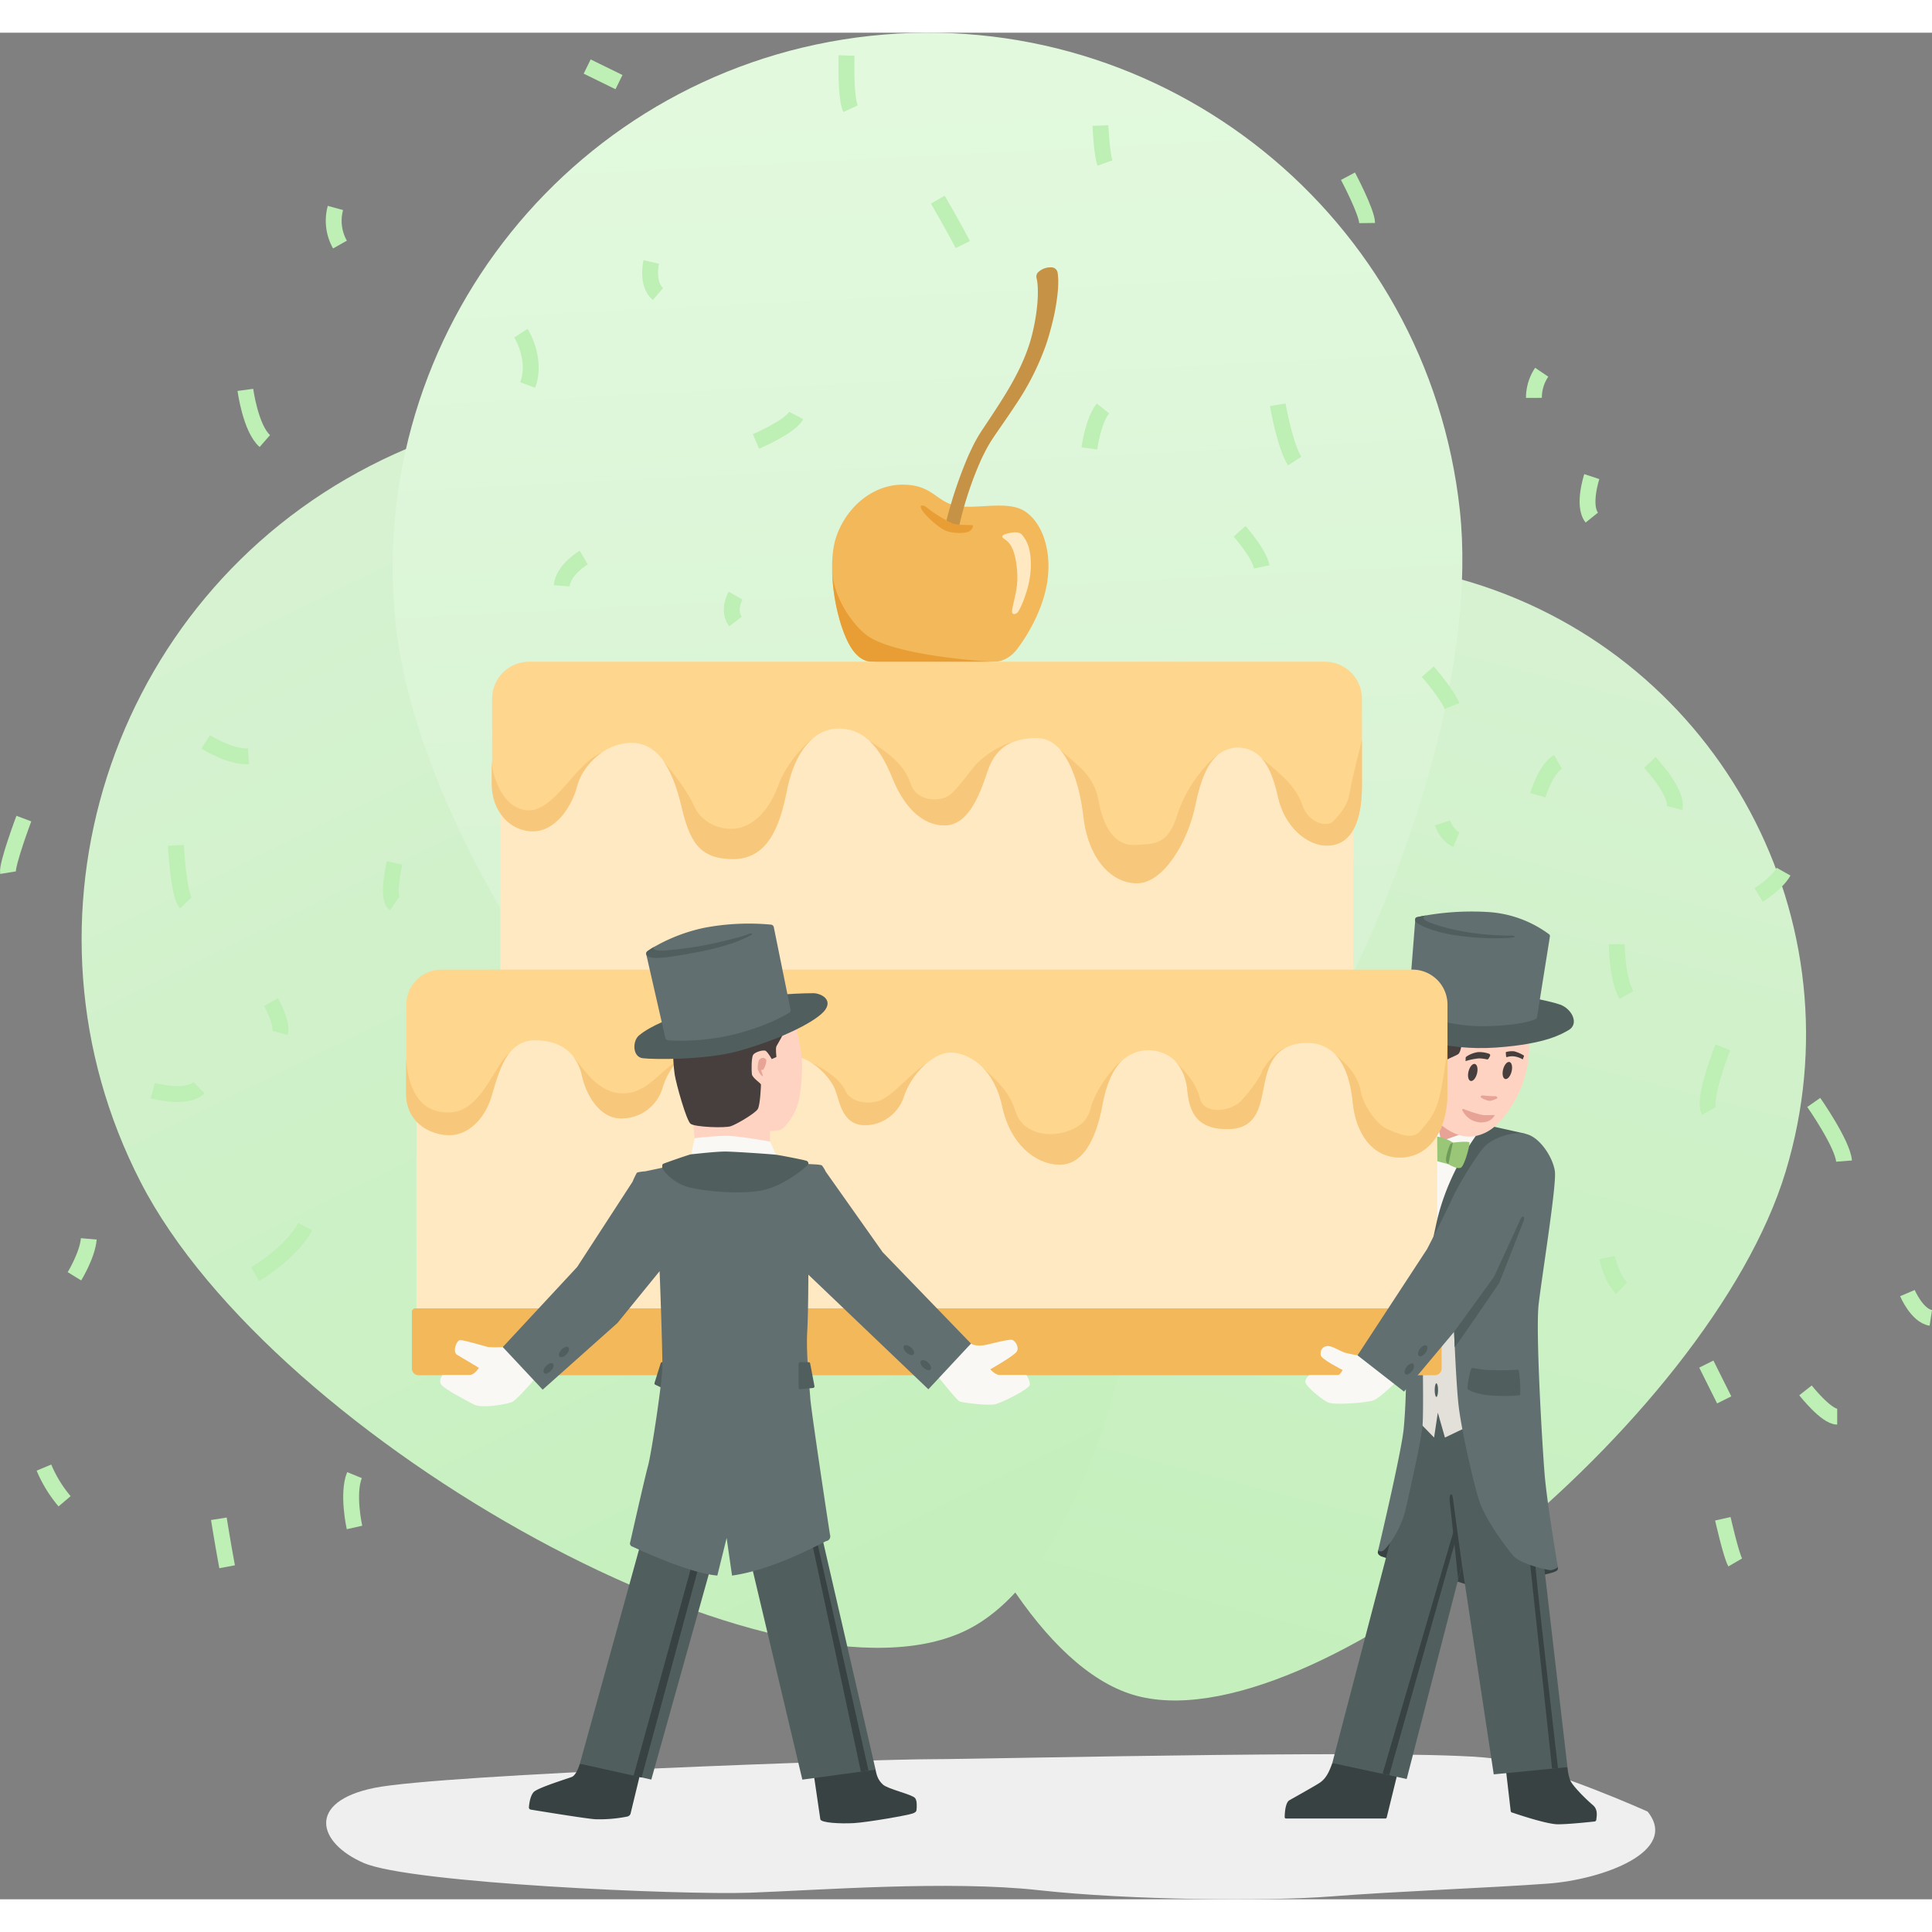 <svg id="e6ff4c41-fd17-4f51-8df2-ca3f8cab080d" data-name="Layer 1" xmlns="http://www.w3.org/2000/svg" xmlns:xlink="http://www.w3.org/1999/xlink" width="250" height="250" viewBox="0 0 853.06 824.18">
  <rect x="0" y="0" width="853.06" height="824.18" fill="#808080" stroke="none"/>
  <defs>
    <linearGradient id="a096aa41-6cb9-4bcd-9179-d92682f5460c" data-name="Градієнт без назви 9" x1="521.46" y1="703.68" x2="636.04" y2="258.26" gradientUnits="userSpaceOnUse">
      <stop offset="0" stop-color="#c5f0bd"/>
      <stop offset="1" stop-color="#d6f2d1"/>
    </linearGradient>
    <linearGradient id="f34adaf7-b8c4-484f-82c3-3324abf6788a" x1="404.61" y1="672.5" x2="179.75" y2="214.18" xlink:href="#a096aa41-6cb9-4bcd-9179-d92682f5460c"/>
    <linearGradient id="a6c1e09a-bb90-4196-8b0e-81be6aa72eb0" data-name="Градієнт без назви 108" x1="398.77" y1="22.77" x2="421.56" y2="470.42" gradientUnits="userSpaceOnUse">
      <stop offset="0" stop-color="#e2f9de"/>
      <stop offset="1" stop-color="#d6f2d1"/>
    </linearGradient>
  </defs>
  <title>Butlers4</title>
  <g id="a6ec8eb1-89bb-458e-8f1b-5eb63803fcca" data-name="bg">
    <path d="M388.9,381.74c-33.47,110.32,33.82,328.6,111.32,352.11S755,613.27,788.42,502.94,759.59,276.05,649.26,242.58,422.37,271.41,388.9,381.74Z" style="fill: url(#a096aa41-6cb9-4bcd-9179-d92682f5460c)"/>
    <path d="M62.08,507.47C121.4,622.82,346.65,746.55,427.69,704.88S539.14,408,479.83,292.66,278.91,131.88,163.55,191.19,2.77,392.11,62.08,507.47Z" style="fill: url(#f34adaf7-b8c4-484f-82c3-3324abf6788a)"/>
    <path d="M174.78,261.66c14,129.73,180.79,327.28,271.93,317.44S658.6,340.66,644.59,210.92,514.06-12.62,384.32,1.39,160.77,131.92,174.78,261.66Z" style="fill: url(#a6c1e09a-bb90-4196-8b0e-81be6aa72eb0)"/>
    <g>
      <path d="M148.11,77.38a21.35,21.35,0,0,0,2,16.17" style="fill: none;stroke: #beefb4;stroke-miterlimit: 10;stroke-width: 7px"/>
      <path d="M230,132.67S237.29,144,233,155.55" style="fill: none;stroke: #beefb4;stroke-miterlimit: 10;stroke-width: 7px"/>
      <path d="M287.55,101.23s-2.26,9.72,2.95,14.15" style="fill: none;stroke: #beefb4;stroke-miterlimit: 10;stroke-width: 7px"/>
      <path d="M485.91,41s.45,12.23,2,16.53" style="fill: none;stroke: #beefb4;stroke-miterlimit: 10;stroke-width: 7px"/>
      <path d="M595.19,63.37s8.39,15.81,8.45,20.68" style="fill: none;stroke: #beefb4;stroke-miterlimit: 10;stroke-width: 7px"/>
      <path d="M481,183.55s1.58-12.16,6-17.63" style="fill: none;stroke: #beefb4;stroke-miterlimit: 10;stroke-width: 7px"/>
      <path d="M324.76,248.55s-3.74,6.56,0,11.43" style="fill: none;stroke: #beefb4;stroke-miterlimit: 10;stroke-width: 7px"/>
      <path d="M174.21,366.58s-3.64,15.53,0,18" style="fill: none;stroke: #beefb4;stroke-miterlimit: 10;stroke-width: 7px"/>
      <path d="M333.8,180.47s15.11-6.41,17.74-11.46" style="fill: none;stroke: #beefb4;stroke-miterlimit: 10;stroke-width: 7px"/>
      <path d="M630.43,282.14s8.56,9.8,10.7,15.17" style="fill: none;stroke: #beefb4;stroke-miterlimit: 10;stroke-width: 7px"/>
      <path d="M564.17,164.28s3.22,18.35,7.49,24.86" style="fill: none;stroke: #beefb4;stroke-miterlimit: 10;stroke-width: 7px"/>
      <path d="M547.32,220.16s8.54,9.52,9.8,15.7" style="fill: none;stroke: #beefb4;stroke-miterlimit: 10;stroke-width: 7px"/>
      <path d="M679,336.68s3.46-11.56,8.93-14.72" style="fill: none;stroke: #beefb4;stroke-miterlimit: 10;stroke-width: 7px"/>
      <path d="M702.85,196s-4.25,12.81,0,18.09" style="fill: none;stroke: #beefb4;stroke-miterlimit: 10;stroke-width: 7px"/>
      <path d="M728.48,322.2s12.63,13.47,10.88,20.12" style="fill: none;stroke: #beefb4;stroke-miterlimit: 10;stroke-width: 7px"/>
      <path d="M713.88,402.48s0,15,4.26,22.4" style="fill: none;stroke: #beefb4;stroke-miterlimit: 10;stroke-width: 7px"/>
      <path d="M776.52,380.69s7.91-4.79,11-10.26" style="fill: none;stroke: #beefb4;stroke-miterlimit: 10;stroke-width: 7px"/>
      <path d="M760.71,448s-9.12,22.69-6.08,28.1" style="fill: none;stroke: #beefb4;stroke-miterlimit: 10;stroke-width: 7px"/>
      <path d="M800.85,472.33s12.77,18.27,13.37,25.9" style="fill: none;stroke: #beefb4;stroke-miterlimit: 10;stroke-width: 7px"/>
      <path d="M842.2,556.52s4.26,10,10.34,10.94" style="fill: none;stroke: #beefb4;stroke-miterlimit: 10;stroke-width: 7px"/>
      <path d="M709.58,540.83s1.87,9,6.43,13.48" style="fill: none;stroke: #beefb4;stroke-miterlimit: 10;stroke-width: 7px"/>
      <path d="M797.2,599.47s9.12,11.6,14,11.6" style="fill: none;stroke: #beefb4;stroke-miterlimit: 10;stroke-width: 7px"/>
      <path d="M760.71,656.16s3.65,16.16,5.47,19.28" style="fill: none;stroke: #beefb4;stroke-miterlimit: 10;stroke-width: 7px"/>
      <line x1="753.41" y1="587.86" x2="761.31" y2="603.67" style="fill: none;stroke: #beefb4;stroke-miterlimit: 10;stroke-width: 7px"/>
      <path d="M156.53,660s-3.35-14.93,0-23.11" style="fill: none;stroke: #beefb4;stroke-miterlimit: 10;stroke-width: 7px"/>
      <path d="M96.63,656.16s1.83,11.46,3.65,21.19" style="fill: none;stroke: #beefb4;stroke-miterlimit: 10;stroke-width: 7px"/>
      <path d="M19.4,633.57a57.21,57.21,0,0,0,9.12,14.87" style="fill: none;stroke: #beefb4;stroke-miterlimit: 10;stroke-width: 7px"/>
      <path d="M32.87,549.1s5.73-9.34,6.34-16.53" style="fill: none;stroke: #beefb4;stroke-miterlimit: 10;stroke-width: 7px"/>
      <path d="M10.53,347s-7.6,20.23-7,23.88" style="fill: none;stroke: #beefb4;stroke-miterlimit: 10;stroke-width: 7px"/>
      <path d="M112.64,548.15s16-9.38,22.09-21" style="fill: none;stroke: #beefb4;stroke-miterlimit: 10;stroke-width: 7px"/>
      <path d="M67.48,467.11s14.91,4.12,20.36-1.28" style="fill: none;stroke: #beefb4;stroke-miterlimit: 10;stroke-width: 7px"/>
      <path d="M119.66,428s5.19,9.19,4,13.63" style="fill: none;stroke: #beefb4;stroke-miterlimit: 10;stroke-width: 7px"/>
      <path d="M77.66,358.82s1.16,22,4.38,25.41" style="fill: none;stroke: #beefb4;stroke-miterlimit: 10;stroke-width: 7px"/>
      <path d="M90.82,313.15s10.9,6.88,18.92,6.31" style="fill: none;stroke: #beefb4;stroke-miterlimit: 10;stroke-width: 7px"/>
      <path d="M257.75,231.73s-9.17,5.4-9.74,12.49" style="fill: none;stroke: #beefb4;stroke-miterlimit: 10;stroke-width: 7px"/>
      <path d="M108.34,157.71s2.3,17.09,8.6,22.59" style="fill: none;stroke: #beefb4;stroke-miterlimit: 10;stroke-width: 7px"/>
      <path d="M373.79,10.07s-.63,18.35,1.75,23.51" style="fill: none;stroke: #beefb4;stroke-miterlimit: 10;stroke-width: 7px"/>
      <line x1="259.26" y1="14.94" x2="273.31" y2="21.82" style="fill: none;stroke: #beefb4;stroke-miterlimit: 10;stroke-width: 7px"/>
      <path d="M414.09,73.71s8.52,14.74,11,19.84" style="fill: none;stroke: #beefb4;stroke-miterlimit: 10;stroke-width: 7px"/>
      <path d="M680.73,149.92a20.15,20.15,0,0,0-3.44,11.32" style="fill: none;stroke: #beefb4;stroke-miterlimit: 10;stroke-width: 7px"/>
      <path d="M636.91,348.92s1.83,5.56,6.12,7.37" style="fill: none;stroke: #beefb4;stroke-miterlimit: 10;stroke-width: 7px"/>
    </g>
  </g>
  <g id="a71b150a-6305-42d5-ac59-579c9dbc2fcf" data-name="butlers">
    <path d="M727.5,785.46c14.17,17.63-19.9,30-44,31.79s-68,3.47-95.86,5.67-89,1.66-128.84-2.75-97.33,0-127.69,1.1-149.9-4.19-170.49-13.12-25.24-27.1,4.65-33.16,221.15-12.68,246.38-12.68,223.8-4.95,249.7,0S727.5,785.46,727.5,785.46Z" style="fill: #efefef"/>
    <path d="M462.5,241.83c-1.9,13.91-10.27,26.29-13.51,30.47s-7.25,5.44-9.91,5.44H385.19c-3.24,0-7.1-1.7-10.47-8.1-3.92-7.44-7-20.19-7.28-31.67a.12.12,0,0,0,0-.08c-.17-5.93.41-11.52,2-15.86,4.56-12.76,16-22.47,29.13-22.47s14.85,7.6,23.61,9.32,22.48-2.47,30.1,2.29S464.41,227.93,462.5,241.83Z" style="fill: #f2b85a"/>
    <path d="M467.22,108.66a17.31,17.31,0,0,0-.18-2.24l0-.15a4.78,4.78,0,0,0-.2-.83,2.79,2.79,0,0,0-2.19-1.8,8,8,0,0,0-6.28,2.14,2.77,2.77,0,0,0-.64,2.74c0,.13.14.62.22,1.15s.13,1,.18,1.53c.08,1,.13,2.13.13,3.37a60.44,60.44,0,0,1-.41,6.9,88.62,88.62,0,0,1-2.69,13.91c-2.24,7.89-6.12,16.08-12.19,25.79-2.54,4.09-5.27,8.19-7.91,12.16l-.18.28c-1.36,2-2.77,4.13-3.94,6.32-.63,1.11-1.23,2.27-1.76,3.4s-1.1,2.3-1.63,3.48a193.91,193.91,0,0,0-9.62,28.42v.05a3,3,0,0,0,2.21,3.63,2.92,2.92,0,0,0,.71.08,3,3,0,0,0,2.93-2.33,155.74,155.74,0,0,1,9.13-27.46c.52-1.15,1-2.19,1.55-3.26s1.06-2.1,1.66-3.13c1.09-2,2.36-3.87,3.7-5.85l1.87-2.7c2.18-3.15,4.44-6.42,6.59-9.7a116.92,116.92,0,0,0,13.68-27.06c.27-.79.51-1.58.76-2.38.13-.42.25-.84.41-1.34l1-3.63c.57-2.21,1.23-4.82,1.72-7.47.47-2.48.86-5.07,1.14-7.7.15-1.45.24-2.77.27-4,0-.68,0-1.36,0-2.09Z" style="fill: #c69246"/>
    <path d="M443.28,221.62s6-2.31,7.93,0,4.21,5.65,3.93,14.73-4.89,18.88-5.92,19.72-2.78,1.29-2.29-1.58,2.48-9.07,2.29-14.53-1.1-12.78-4.76-15.7C443.37,223.39,441.45,222.64,443.28,221.62Z" style="fill: #ffe9c2"/>
    <path d="M420.36,216.57c2.05.9,7.69.83,8.69.83s.53,1.83-1.07,2.75-6.25,1.06-9.68,0-9.68-6.86-11.2-9.38.38-2.51,2.28-1A56.25,56.25,0,0,0,420.36,216.57Z" style="fill: #e89e34"/>
    <path d="M439.08,277.74c-1.59,0-19.21,1.71-34.16,1.71a127.18,127.18,0,0,1-19.73-1.71c-3.24,0-7.1-1.7-10.47-8.1-3.92-7.44-7-20.19-7.28-31.67.67,10.51,7.59,21.75,14.67,27.61C393.43,275,435.28,277.74,439.08,277.74Z" style="fill: #e89e34"/>
    <rect x="220.93" y="290.81" width="376.59" height="146.1" style="fill: #ffe9c2"/>
    <path d="M601.36,294.09v38.32c0,19.43-6.69,26.53-15.5,26.53s-18.65-8.31-21.59-21.56c-1.62-7.35-3.83-13.24-7.15-17h0A13.95,13.95,0,0,0,538,318.65l-.06,0c-4.72,3.87-7.9,11.36-10.1,22.26-3.36,16.62-14.24,34.62-25.78,34.62s-21.57-11.08-23.67-29.48c-1.37-12.07-4.83-23.2-10.24-29.43l0,0c-2.82-3.24-6.18-5.14-10.05-5.14a29.08,29.08,0,0,0-10.93,1.77h0l-.07,0c-5.18,2.11-8.85,6.27-11.21,13.45C432,338.17,427,350,417,350s-18-8.5-23-21c-2.68-6.65-5.9-12.4-10.1-16.31h0a19.26,19.26,0,0,0-13.57-5.44,17.16,17.16,0,0,0-11,4c-5.74,4.67-9.79,13.07-11.8,23.28-3.15,15.82-8.39,30.27-23.69,30.27s-19.28-8.11-23-23.94c-2-8.27-4.68-15.36-8.51-20.23,0-.06-.09-.11-.13-.16-3.46-4.34-7.83-6.91-13.37-6.91a23.09,23.09,0,0,0-13.21,4.4h0c-5.38,3.76-9.3,9.38-10.66,14.58-2.3,8.91-9.42,20-19.48,20s-18.19-8.77-18.19-21V294.09a16.35,16.35,0,0,1,16.35-16.35H585A16.35,16.35,0,0,1,601.36,294.09Z" style="fill: #ffd68d"/>
    <path d="M608.49,670.25c-.59,1.6.9,2.22,1.27,2.47S654,687.3,654,687.3s31-7,32-7.54,2.14-.53,1.85-2.24-11.49-10.12-11.49-10.12l-44.26-7.17L613,662.33Z" style="fill: #384242"/>
    <path d="M692.1,765.83a24.51,24.51,0,0,0,1.12,5.61c.8,2.17,6,7.64,10.15,11.19,2.22,1.9,1.67,4.69,1.45,6.46a.85.85,0,0,1-.84.74s-10.88,1.23-16.1,1.23-20-5.13-20-5.13a.86.86,0,0,1-.84-.72l-3.15-27.09Z" style="fill: #384242"/>
    <path d="M588.27,764c-1.52,4.37-3,7.06-5.68,8.81-2.43,1.57-11,6.34-13.22,7.61-1.87,1-2.1,5.79-2.13,7.49a.6.6,0,0,0,.61.6H611.7a.61.61,0,0,0,.59-.46l7.6-30.94Z" style="fill: #384242"/>
    <polygon points="681.2 672.06 692.1 765.83 659.55 769.01 645.52 676.44 621.11 771.06 588.27 764.02 618.44 648.66 625.23 605.35 637.64 595.76 670.06 615.48 681.2 672.06" style="fill: #515e5e"/>
    <path d="M646.37,562s4.13,52.72,3.64,52.72S638,620.3,638,620.3l-3.14-11-1.65,11-7.93-8.15V573.06Z" style="fill: #e2e0d9"/>
    <polygon points="634.24 475.23 630.47 527.05 647.15 521.02 661 492.38 652.33 477.59 634.24 475.23" style="fill: #f9f8f4"/>
    <path d="M620.79,595.76s0,10.19-1,20.65-11.31,53.84-11.31,53.84a2.23,2.23,0,0,0,2.26,0c1.13-.7,7.63-8.19,10-18.65s6.78-30.25,7.35-36.32,0-36.89,0-36.89Z" style="fill: #626f70"/>
    <polygon points="637.8 488.91 648.84 484.97 634.47 480.5 636.1 488.3 637.8 488.91" style="fill: #e8a397"/>
    <path d="M632.16,477.85c0,.37,7.61,9.76,16.71,9.57s14.93-8,17.37-11.73A49,49,0,0,0,675.16,446c-.19-16.52-44.69-6.29-44.69-6.29Z" style="fill: #ffd3c2"/>
    <path d="M645.37,446.59s-.33,3.18-1.32,4.24-7.08,2.58-8.14,5.36-9.73.92-9.73.92l.4-16.08Z" style="fill: #473f3d"/>
    <path d="M622.35,442.66s15.32,7,38.08,5.45,29.76-6.44,31.89-7.55c5.24-2.73,1.78-9.55-3.46-11.43s-20.67-4.52-20.67-4.52L616,425.77Z" style="fill: #515e5e"/>
    <path d="M684.34,399.11l-5.68,35.55a1.05,1.05,0,0,1-.52.76c-1.68,1-8.44,3-22.74,3.25-14.72.27-29.52-5.1-32.94-6.42a1.05,1.05,0,0,1-.67-1.08l3.08-39.11V392l0-.48a1.05,1.05,0,0,1,.84-1c.84-.19,2.36-.5,4.4-.84a118.22,118.22,0,0,1,27.13-1.41A50.34,50.34,0,0,1,684,398.1,1,1,0,0,1,684.34,399.11Z" style="fill: #626f70"/>
    <rect x="183.89" y="426.76" width="450.68" height="146.1" style="fill: #ffe9c2"/>
    <path d="M183.43,563.25H635a1.53,1.53,0,0,1,1.53,1.53v25a3,3,0,0,1-3,3H184.86a3,3,0,0,1-3-3v-25A1.53,1.53,0,0,1,183.43,563.25Z" style="fill: #f2b85a"/>
    <path d="M639.13,429.15v39.21c0,16.45-8.23,28.3-21,28.3s-19.55-11.46-20.81-24.19c-.77-7.8-2.78-16-7.52-21.08a16.26,16.26,0,0,0-12.56-5.28,20.45,20.45,0,0,0-9.27,1.9h0c-6.51,3.25-8.47,10.19-9.81,17-1.84,9.26-3.15,19.1-16.21,19.1s-16.7-7-17.66-17.18c-.52-5.39-2.47-10-5.71-13.2a7.84,7.84,0,0,0-.91-.82,17.21,17.21,0,0,0-22.14.86c-4,3.84-7,10.28-8.73,19.7-3.15,16.94-9.43,26.36-18.87,26.36s-21.52-7.73-25.4-25.87c-1.69-7.95-5-13.46-8.74-17.18l-.41-.41-.08-.07c-4.7-4.41-9.95-6-13.5-6s-7.36,1.91-11,5.07h0A34.53,34.53,0,0,0,399,470a18.15,18.15,0,0,1-16.1,12.35c-11,.57-11.92-10-14.15-15.7-1.46-3.72-5.71-9.05-11-12.17l-.09-.06a16.91,16.91,0,0,0-8.46-2.53c-9,0-33.86-1.94-41.37-1.94a12,12,0,0,0-8.45,3.9,30.4,30.4,0,0,0-6.79,12.07,18.89,18.89,0,0,1-18.32,13.45c-9.27,0-15.29-10.07-17.23-18.77a21.12,21.12,0,0,0-4.07-8.8c0-.05-.08-.11-.12-.15l0,0c-3.4-4.08-8.78-6.75-16.83-6.75a13.47,13.47,0,0,0-11.12,5.76c-4.29,5.55-6.19,13.94-8,19.64-2.91,9.19-9.92,16.45-18.38,16.45s-19.1-5.57-19.1-18.39V429.15a15.46,15.46,0,0,1,15.47-15.46H623.67A15.46,15.46,0,0,1,639.13,429.15Z" style="fill: #ffd68d"/>
    <g>
      <path d="M224.75,450.69s0,0,0,0c-4.29,5.55-6.19,13.94-8,19.64-2.91,9.19-9.92,16.45-18.38,16.45s-19.1-5.57-19.1-18.39V453.18c.93,10.54,4.29,23.59,18.78,23.59S218.25,455.68,224.75,450.69Z" style="fill: #f7c87c"/>
      <path d="M299.29,453.87a30.4,30.4,0,0,0-6.79,12.07,18.89,18.89,0,0,1-18.32,13.45c-9.27,0-15.29-10.07-17.23-18.77a21.12,21.12,0,0,0-4.07-8.8c4.63,5.25,10.89,16.5,22.2,16.5C285.87,468.32,291.18,458.45,299.29,453.87Z" style="fill: #f7c87c"/>
      <path d="M408.76,455.29A34.53,34.53,0,0,0,399,470a18.15,18.15,0,0,1-16.1,12.35c-11,.57-11.92-10-14.15-15.7-1.46-3.72-5.71-9.05-11-12.17,9.18,4.54,13.53,8.55,15.64,12.91s8.71,6,14.42,4.35S402.28,459.41,408.76,455.29Z" style="fill: #f7c87c"/>
      <path d="M495.47,453.74c-4,3.84-7,10.28-8.73,19.7-3.15,16.94-9.43,26.36-18.87,26.36s-21.52-7.73-25.4-25.87c-1.69-7.95-5-13.46-8.74-17.18,5.62,5.3,11.86,10.34,14.71,19.62,2.91,9.52,13.73,10.87,19.68,9.52s11.79-3.81,13.47-11.09S491.4,456.59,495.47,453.74Z" style="fill: #f7c87c"/>
      <path d="M567.91,448c-6.51,3.25-8.47,10.19-9.81,17-1.84,9.26-3.15,19.1-16.21,19.1s-16.7-7-17.66-17.18c-.52-5.39-2.47-10-5.71-13.2a.75.75,0,0,1,.16.15c6.46,6.62,9.61,10.72,11.17,16.69,2,7.62,13.94,5.48,18,1.22s8.35-10.29,9.35-13S563.39,449.5,567.91,448Z" style="fill: #f7c87c"/>
      <path d="M639.13,444.22v24.14c0,16.45-8.23,28.3-21,28.3s-19.55-11.46-20.81-24.19c-.77-7.8-2.78-16-7.52-21.08,4.81,3.81,9.74,9,11.08,16.12s7.75,15,11.66,16.57,10.75,5.28,14.44,1,7-7.87,8.83-16.19S639.13,449.71,639.13,444.22Z" style="fill: #f7c87c"/>
    </g>
    <g>
      <path d="M265.42,318.05c-5.38,3.76-9.3,9.38-10.66,14.58-2.3,8.91-9.42,20-19.48,20s-18.19-8.77-18.19-21V320.76c0,7.22,5,22.59,16.5,22.59S254.4,322.34,265.42,318.05Z" style="fill: #f7c87c"/>
      <path d="M359.2,311.33c-5.74,4.67-9.79,13.07-11.8,23.28-3.15,15.82-8.39,30.27-23.69,30.27s-19.28-8.11-23-23.94c-2-8.27-4.68-15.36-8.51-20.23,6.32,7.75,11.23,14,14.41,21s11.37,10.86,19.12,9.53,14.29-8.85,17.89-18.88S356.21,313.33,359.2,311.33Z" style="fill: #f7c87c"/>
      <path d="M447,313.25c-5.18,2.11-8.85,6.27-11.21,13.45C432,338.17,427,350,417,350s-18-8.5-23-21c-2.68-6.65-5.9-12.4-10.1-16.31,8.27,5.19,15.49,10.53,18.17,18.88s13.55,8,17.3,5,8.08-9.57,11.29-13.17S440.77,314.79,447,313.25Z" style="fill: #f7c87c"/>
      <path d="M537.91,318.68c-4.72,3.87-7.9,11.36-10.1,22.26-3.36,16.62-14.24,34.62-25.78,34.62s-21.57-11.08-23.67-29.48c-1.37-12.07-4.83-23.2-10.24-29.43h0c8.14,7.32,15,11.33,17,22.68s7.19,19.84,16,19.3,14.47.22,18.75-13.41S534.52,320.73,537.91,318.68Z" style="fill: #f7c87c"/>
      <path d="M601.36,312.34v20.07c0,19.43-6.69,26.53-15.5,26.53s-18.65-8.31-21.59-21.56c-1.62-7.35-3.83-13.24-7.15-17,6,5.1,14.83,11.5,17.78,20.32s11.22,9.89,13.48,7.75,6.69-7,7.49-12.51S601.36,312.34,601.36,312.34Z" style="fill: #f7c87c"/>
    </g>
    <path d="M222,580.35a50.11,50.11,0,0,1-6.34,0c-1.43-.26-10.94-3.21-12.53-3.06s-3.47,5.21-1.28,6.5,9.58,5.71,9.58,5.71-1.81,3.19-4.22,3.19H195.43s-1.66,1.89-.83,3.85,11,7.25,14.57,9.13,14,0,16.75-1,14-14.8,14-14.8Z" style="fill: #f9f8f4"/>
    <path d="M428.74,578.81c1.34,1,4.31,1,6,.69s10.43-2.65,12-2.37,3.35,3.24,2.25,5.14-11.73,7.9-11.73,7.9,2.21,2.52,4.16,2.52h11.77s1.77,2.57,1.48,4.4-12.08,7.7-15.12,8.48-14.34-.63-15.83-1.2-13.49-16-13.49-16Z" style="fill: #f9f8f4"/>
    <path d="M293.72,587h-1.34a.7.7,0,0,0-.66.48L289,596.18a.68.68,0,0,0,.36.82l3.42,1.61a.68.68,0,0,0,1-.58l.62-10.29A.69.69,0,0,0,293.72,587Z" style="fill: #515e5e"/>
    <path d="M351.24,438.12a127.32,127.32,0,0,1,2.68,13.52c.73,6-.3,18.22-2.08,22.75-1.54,3.91-4.75,9.05-7.41,10.05A18.9,18.9,0,0,1,340,485v13.51l-32.51-1.09-2-22.94,9.29-34.32Z" style="fill: #ffd3c2"/>
    <path d="M386.57,766.92c.51,2.38,1,4.52,3.27,6.59s12.94,4.33,14.23,6c.91,1.16.76,3.88.59,5.38-.07.6-.61,1-1.64,1.38-1.91.78-20.09,3.94-26,4.27s-14.53-.1-14.81-1.69L358,760.11Z" style="fill: #384242"/>
    <path d="M256,764.36c-1,3.32-2.29,5.19-3.38,5.73s-15.15,4.75-17,6.77c-1.41,1.54-1.93,4.71-2.09,6.74a1,1,0,0,0,.95,1s25.05,4.13,28.5,4.23a62.37,62.37,0,0,0,14.08-1.2,2,2,0,0,0,1.33-1.16l6-24.73Z" style="fill: #384242"/>
    <path d="M359,647c.23.7,27.6,119.94,27.6,119.94l-32.33,4.4L327,656.4l-7.42.6-32,114.32-31.55-7,32.94-119.23Z" style="fill: #515e5e"/>
    <path d="M297.18,451.4s.24,5.63.73,8.64c.71,4.37,5.15,20.25,7,21.71s15.13,2,17.84,1.06,10.74-5.72,11.84-7.55S336,464.91,336,464.42s-3.77-2.92-4-4.5-.24-7.19.49-8.52,4.63-2.44,5.6-1.83,2.68,3.62,2.68,3.62l2.07-.94s-.49-3.78,0-4.75,3.41-5.48,3.41-7.18S297.18,451.4,297.18,451.4Z" style="fill: #473f3d"/>
    <path d="M305.19,495.22l1.49-7.07a130.7,130.7,0,0,1,13.89-1.07c5.82,0,19.47,2.55,19.47,2.55l2.63,5.8v1.3H306.56Z" style="fill: #f9f8f4"/>
    <polygon points="360.36 664.39 383.48 767.34 380.1 767.8 358.03 664.39 360.36 664.39" style="fill: #384242"/>
    <polygon points="309.46 673.85 283.3 770.39 279.75 769.61 306.25 673.75 309.46 673.85" style="fill: #384242"/>
    <path d="M308.53,497.75l-23.6,5s-3.38.23-3.77.69a42.19,42.19,0,0,0-1.88,3.93L254.83,545,222,580.35l17.61,18.81,33-29.42,18.64-22.91s1.37,35.91,1.2,42.75-4.79,37.62-6.33,43.26-7.86,33.69-7.86,33.69a1.42,1.42,0,0,0,.85,1.88c1.37.52,24.37,11.67,37.62,12.83l4.11-16.59,2.39,16.59c18.94-2.63,40.53-14.88,41.55-15.22a2.11,2.11,0,0,0,1.72-2.74c-.35-1.88-8.38-55.06-8.73-60.36s-1.88-20-1.36-29.07.51-25.48.51-25.48l53,50.62,18.81-20.18-39-40.36-25.14-35.57a14.15,14.15,0,0,0-1.67-2.72c-.54-.43-4.14-.53-4.14-.53l-29.58-1.88Z" style="fill: #626f70"/>
    <path d="M292.43,501.13c-.05-.63-.07-1.42.35-1.67s11.83-4.24,12.41-4.24,11.12-1.28,15.48-1.2,20,1.16,22,1.41,12.85,2.37,13.52,2.71a1.25,1.25,0,0,1,.73,1.37c0,.62-9.12,8.49-18.42,11.17s-28.22.92-35-1.09S292.5,502.1,292.43,501.13Z" style="fill: #515e5e"/>
    <path d="M326,449.66c19.3-5.37,35.07-13.46,38.39-18.25s-2.27-7.32-5.25-7.31c-10.46,0-22.73,1.45-21.05,1.28l-40.85,9.55s-9.8,3.31-15.15,7.87c-2.87,2.44-2.87,9.39,1.65,10S311.64,453.64,326,449.66Z" style="fill: #515e5e"/>
    <path d="M348.42,432.75c-2.51,1.52-10.52,6-23.47,9.35a100.14,100.14,0,0,1-29.88,2.81,1.42,1.42,0,0,1-1.3-1.1L285.36,407a1.39,1.39,0,0,1,.54-1.46,36,36,0,0,1,3.37-2.13s0,0,0,0a75.85,75.85,0,0,1,21.64-8.18,105,105,0,0,1,29.48-1.41,1.41,1.41,0,0,1,1.28,1.13l7.38,36.36A1.37,1.37,0,0,1,348.42,432.75Z" style="fill: #626f70"/>
    <path d="M352.6,587.7v10.58a.68.68,0,0,0,.76.68l5.66-.56a.68.68,0,0,0,.6-.81l-1.9-10a.68.68,0,0,0-.67-.56h-3.76A.69.69,0,0,0,352.6,587.7Z" style="fill: #515e5e"/>
    <path d="M673.76,486.19,630,554.65s-1.32-4.14,4.33-29.4c3.87-17.27,12.33-31.1,17.28-38.12a18.61,18.61,0,0,0,8.21-4.05Z" style="fill: #515e5e"/>
    <path d="M599.41,584s-3.35-.58-5.4-1.13-6.08-3.38-8.26-2.94-2.87,2.16-2.6,4,9.67,6.54,9.67,6.54-1.08,2.24-2.07,2.24H578.17s-1.83,1.25-1.83,3,6.92,7.52,9.85,9,17.51.18,20.39-.87S619,593.33,619,593.33Z" style="fill: #f9f8f4"/>
    <path d="M677.92,675.44c-.7-.56,10,90.81,10,90.81l-2.63.25-9.93-92.73Z" style="fill: #384242"/>
    <path d="M599.41,584l20.52,16,22.12-26.38s.8,20.78,1.86,31.44,6.67,35.44,9.33,43.44,12,20.78,15.19,24.24,14.92,6.13,16.25,6.13a7.34,7.34,0,0,0,3.2-1.33s-4.79-28-5.86-41-4-62.88-2.66-74.87,8-52.77,7.19-58.89-6.66-15.19-12.79-16.53-15.25,1.87-19,6.4S643.62,509.35,641,515.21s-10.89,21.88-10.89,21.88Z" style="fill: #626f70"/>
    <path d="M649.54,590.09a35.38,35.38,0,0,0-1.6,8.47.58.58,0,0,0,.3.51c.81.54,3.33,1.9,8.63,2.52a74.65,74.65,0,0,0,13.63.07c.42,0,.75-.29.76-.61a64.92,64.92,0,0,0-.59-10.1.82.82,0,0,0-.92-.59,108.46,108.46,0,0,1-12.74.11,41.19,41.19,0,0,1-6.37-.86A.92.92,0,0,0,649.54,590.09Z" style="fill: #515e5e"/>
    <ellipse cx="242.21" cy="589.72" rx="2.84" ry="1.52" transform="translate(-352.98 361.29) rotate(-46.67)" style="fill: #515e5e"/>
    <ellipse cx="249.05" cy="582.46" rx="2.84" ry="1.52" transform="translate(-345.56 363.99) rotate(-46.67)" style="fill: #515e5e"/>
    <ellipse cx="401.31" cy="581.65" rx="1.52" ry="2.84" transform="translate(-300.1 495.62) rotate(-48.4)" style="fill: #515e5e"/>
    <ellipse cx="408.77" cy="588.28" rx="1.52" ry="2.84" transform="translate(-302.54 503.43) rotate(-48.4)" style="fill: #515e5e"/>
    <ellipse cx="628.19" cy="581.91" rx="2.84" ry="1.52" transform="translate(-212.92 742.44) rotate(-53.61)" style="fill: #515e5e"/>
    <ellipse cx="622.27" cy="589.94" rx="2.84" ry="1.52" transform="translate(-221.8 740.94) rotate(-53.61)" style="fill: #515e5e"/>
    <path d="M642.05,573.6l17.57-24.19s10.91-23.6,11.67-25.44,2.4-1.74,1.37.92S662,552,662,552s-19.68,28.92-19.7,28.4S642.05,573.6,642.05,573.6Z" style="fill: #515e5e"/>
    <path d="M645.52,676.44s-3.69-26.61-4-29.4-1.82-2-1.38,1.6,3.69,34.12,3.69,34.12Z" style="fill: #384242"/>
    <polygon points="642.23 667.32 613.38 769.4 610.45 768.77 642.23 660.23 642.23 667.32" style="fill: #384242"/>
    <ellipse cx="634.22" cy="599.35" rx="0.74" ry="3.02" style="fill: #515e5e"/>
    <path d="M336.62,460.74a5.94,5.94,0,0,1-2.08-3.43c0-1.13.28-3.32.67-3.77s1.41-1.3,2.42-.68.73,1,.62,2a10.66,10.66,0,0,1-1,2.64c-.22.62-1.18.28-1.12.73S337.23,461.09,336.62,460.74Z" style="fill: #e8a397"/>
    <path d="M657.23,471.56c1.2.31,3.34-.81,3.77-1s0-1.11-1-1-5.07-.31-5.56-.31-1,.56-.31,1.05A9.68,9.68,0,0,0,657.23,471.56Z" style="fill: #e8a397"/>
    <ellipse cx="650.3" cy="459.11" rx="3.87" ry="1.93" transform="translate(46.86 978.27) rotate(-75.93)" style="fill: #473f3d"/>
    <ellipse cx="665.57" cy="458.25" rx="3.87" ry="1.93" transform="translate(59.25 992.43) rotate(-75.93)" style="fill: #473f3d"/>
    <path d="M647.11,454.1a26.05,26.05,0,0,1,6-1.22,17.34,17.34,0,0,1,3.38.43.73.73,0,0,0,.8-.36l.59-1.07a.73.73,0,0,0-.4-1.05,13.17,13.17,0,0,0-4.76-.73,11.92,11.92,0,0,0-5.25,2,.72.72,0,0,0-.32.6Z" style="fill: #473f3d"/>
    <path d="M665,452a.33.33,0,0,0,.42.3,7.37,7.37,0,0,1,3.84-.18,10.24,10.24,0,0,1,3.1,1.21l.52-1.38a.33.33,0,0,0-.14-.4,15.83,15.83,0,0,0-4.14-1.79,9.36,9.36,0,0,0-3.49.28.32.32,0,0,0-.24.35Z" style="fill: #473f3d"/>
    <path d="M646.05,476.46a9.35,9.35,0,0,0,7.85,4.7c4.65,0,5.8-2.8,6.1-3.15s-3.85.25-6.2-.3a63.74,63.74,0,0,1-7.15-2.3C645,474.76,645.81,476.08,646.05,476.46Z" style="fill: #e8a397"/>
    <path d="M634.57,487.42a17.12,17.12,0,0,1,6.95,2.64s7-.8,7.3,0-2.12,10.27-3.82,11.08-5.52-1.57-5.52-1.57l-4.84-1.27Z" style="fill: #9ac677"/>
    <path d="M641.52,490.06l-2,9.51s-1.27-.4-1-2.84a25.88,25.88,0,0,1,1.89-6.08Z" style="fill: #6e9b59"/>
    <path d="M666.91,399.64A116.07,116.07,0,0,1,639.53,398c-10.06-2.06-14.66-5-14.66-5.91V392l0-.48a1.05,1.05,0,0,1,.84-1c.84-.19,2.36-.5,4.4-.84-1.93.34-2.38,1.69.74,3s16.46,6.07,37,6C667.87,398.77,670.74,399.25,666.91,399.64Z" style="fill: #515e5e"/>
    <path d="M331.11,398.76c-1.91.82-8,4.36-22.87,7.16s-21.78,3.65-22.88,1.06a1.39,1.39,0,0,1,.54-1.46,36,36,0,0,1,3.37-2.13c-2.09,1.27.19,2,3.53,1.9a159.7,159.7,0,0,0,25.43-3.9c10-2.45,10.34-2.63,12.07-3.36S333,397.94,331.11,398.76Z" style="fill: #515e5e"/>
  </g>
</svg>
